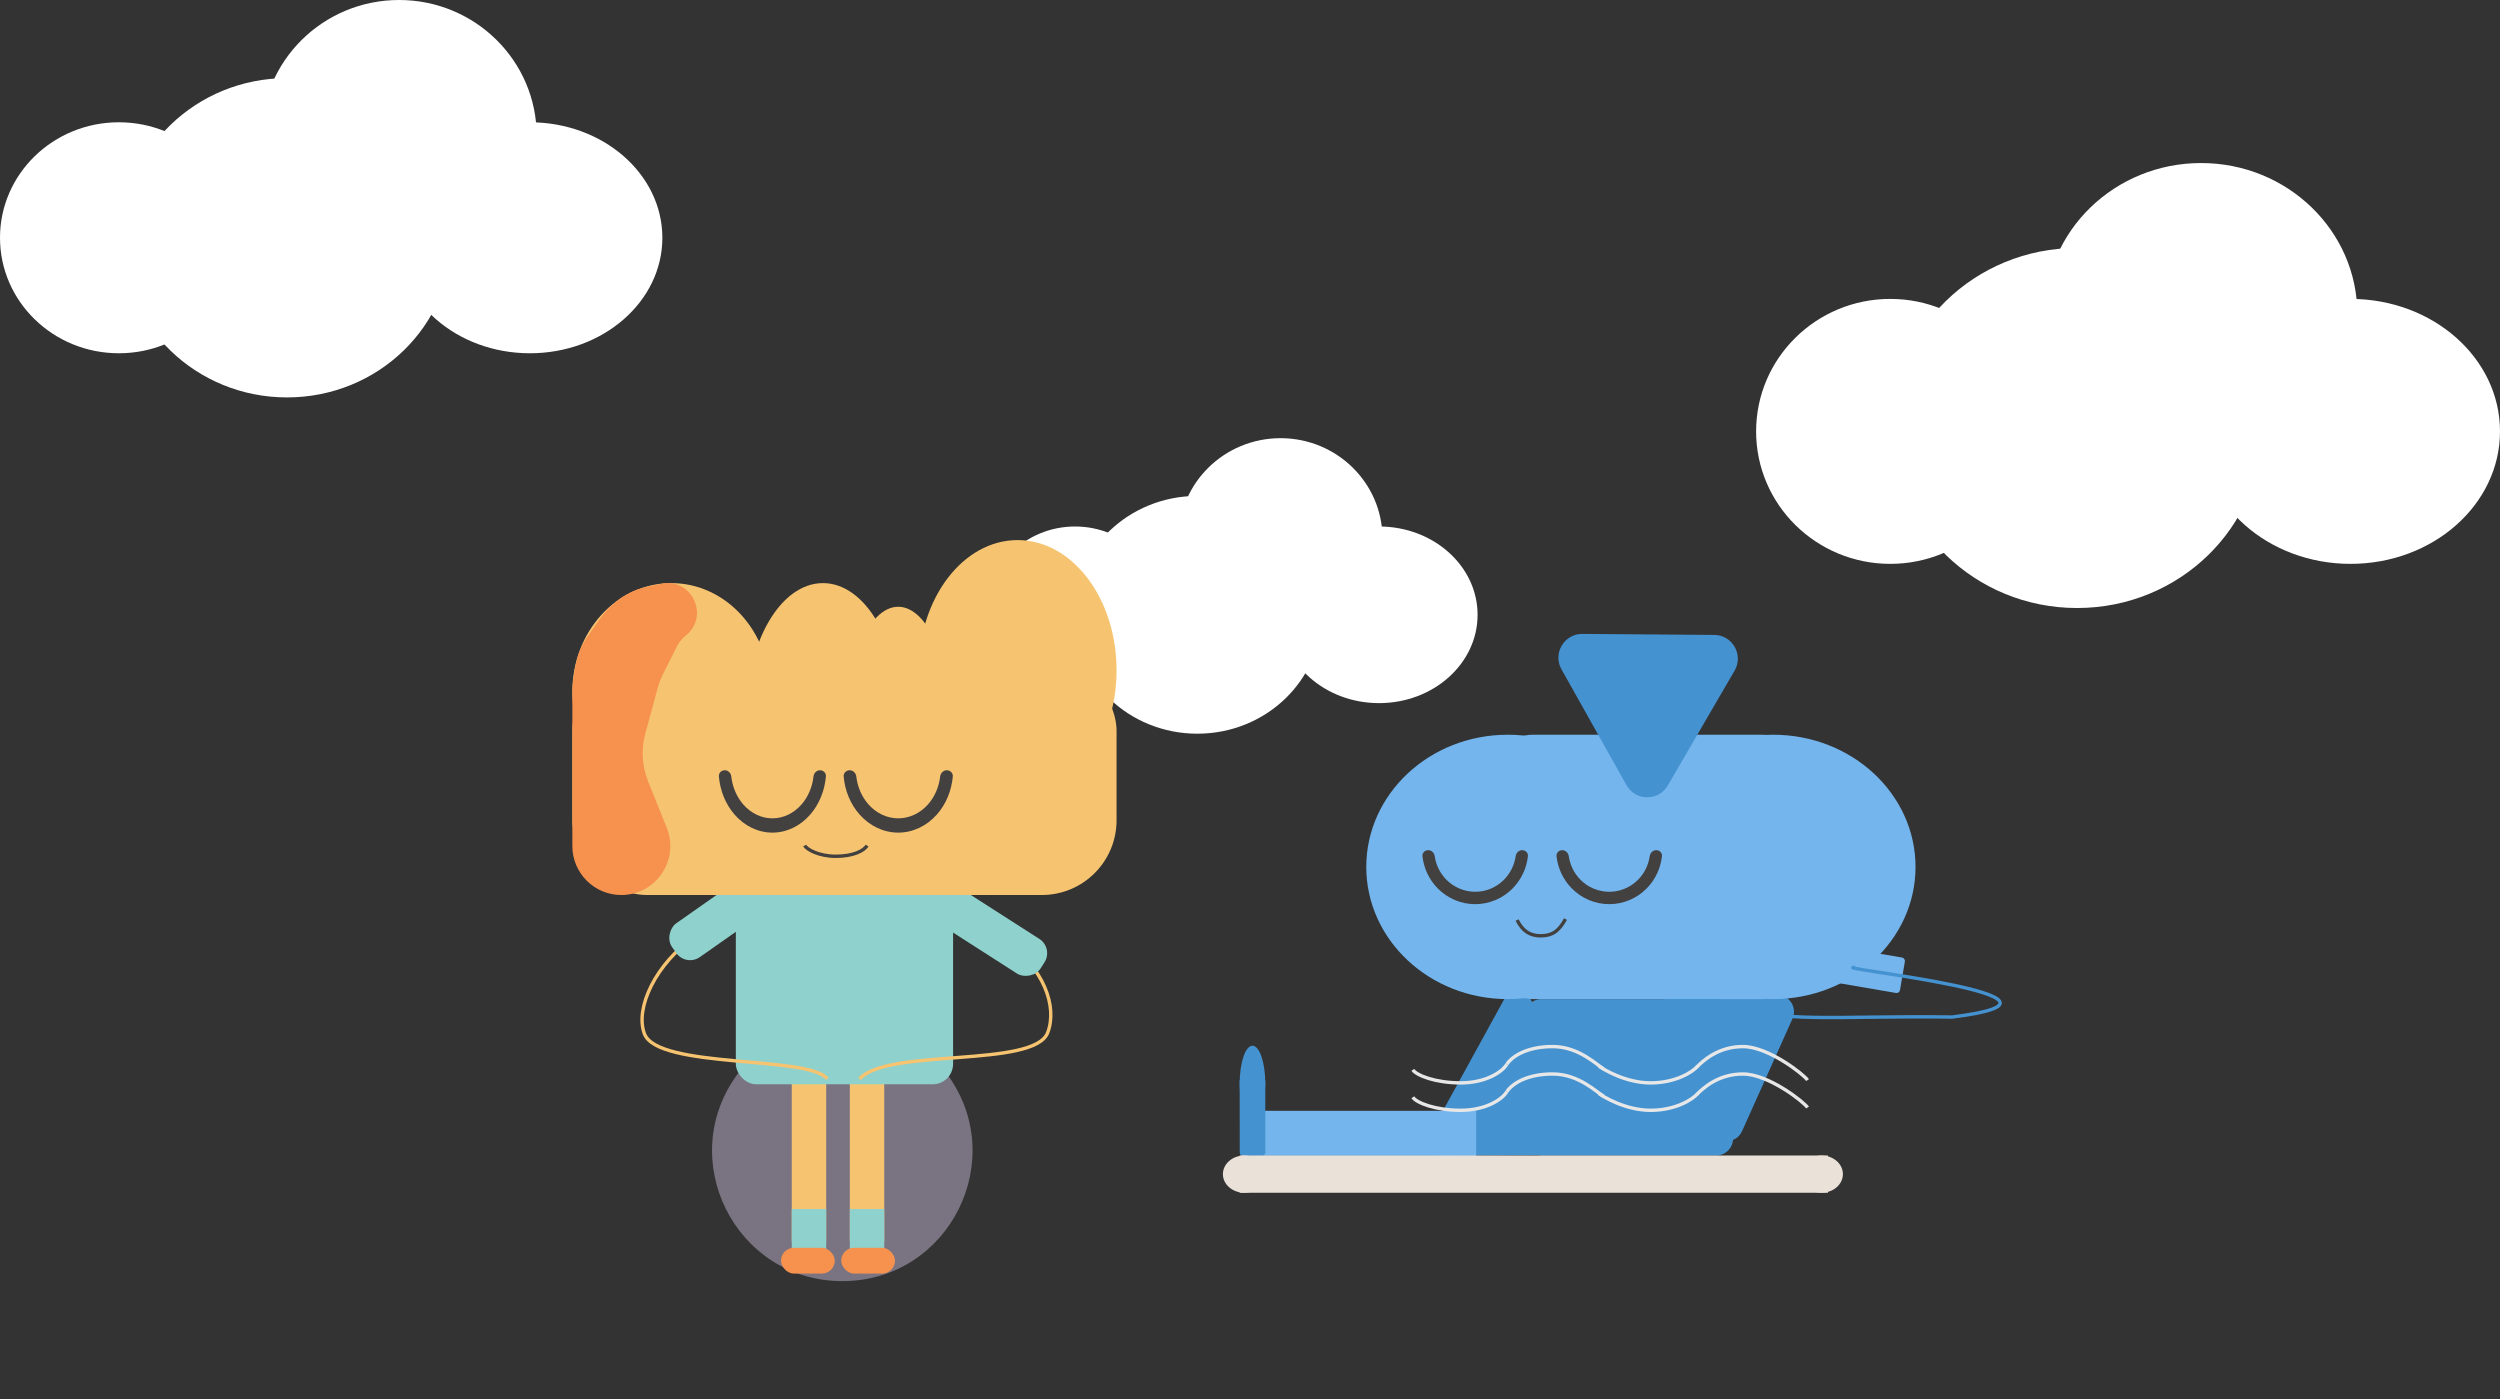 <svg
        width="736"
        height="412"
        viewBox="0 0 736 412"
        fill="none"
        xmlns="http://www.w3.org/2000/svg">
        <rect x="0" y="0" width="736" height="412" fill="#333333" stroke="none"/>
        <ellipse
          className="cloud_middle"
          cx="352.5"
          cy="181"
          rx="36.5"
          ry="35"
          fill="white"
        />
        <ellipse
          className="cloud_middle"
          cx="406"
          cy="181"
          rx="29"
          ry="26"
          fill="white"
        />
        <ellipse
          className="cloud_middle"
          cx="316.5"
          cy="181"
          rx="26.5"
          ry="26"
          fill="white"
        />
        <ellipse
          className="cloud_middle"
          cx="377"
          cy="158.5"
          rx="30"
          ry="29.5"
          fill="white"
        />
        <path
          d="M443.198 293.509C444.707 290.762 448.646 290.738 450.187 293.467L473.075 333.992C474.576 336.649 472.668 339.941 469.616 339.959L424.322 340.228C421.27 340.246 419.323 336.977 420.793 334.302L443.198 293.509Z"
          fill="#4592D1"
        />
        <path
          d="M512.869 333.003C511.101 336.945 505.503 336.941 503.741 332.997L488.945 299.874C487.467 296.566 489.89 292.833 493.514 292.835L523.153 292.856C526.777 292.859 529.195 296.595 527.712 299.902L512.869 333.003Z"
          fill="#4592D1"
        />
        <rect
          x="441.148"
          y="216.304"
          width="87.701"
          height="77.835"
          rx="10"
          fill="#73B5EC"
        />
        <ellipse
          cx="443.889"
          cy="255.221"
          rx="41.658"
          ry="38.917"
          fill="#73B5EC"
        />
        <path
          d="M563.93 255.221C563.93 276.714 545.156 294.138 521.998 294.138C498.839 294.138 480.066 276.714 480.066 255.221C480.066 233.727 498.839 216.304 521.998 216.304C545.156 216.304 563.93 233.727 563.93 255.221Z"
          fill="#73B5EC"
        />
        <path
          d="M448.129 250.288C449.117 250.288 449.929 251.091 449.82 252.074C449.424 255.632 447.856 258.971 445.343 261.528C442.413 264.509 438.44 266.184 434.297 266.184C430.154 266.184 426.18 264.509 423.25 261.528C420.738 258.971 419.169 255.632 418.774 252.074C418.665 251.091 419.476 250.288 420.464 250.288V250.288C421.453 250.288 422.241 251.093 422.382 252.071C422.757 254.661 423.94 257.079 425.781 258.953C428.04 261.251 431.103 262.542 434.297 262.542C437.491 262.542 440.554 261.251 442.812 258.953C444.653 257.079 445.837 254.661 446.211 252.071C446.353 251.093 447.141 250.288 448.129 250.288V250.288Z"
          fill="#434040"
          fillOpacity="0.6"
        />
        <path
          d="M460.881 270.569C458.852 274.326 456.758 275.502 453.578 275.502C450.399 275.502 448.258 274.095 446.63 270.858"
          stroke="#434040"
          strokeOpacity="0.6"
          strokeWidth="4"
          strokeLinecap="round"
          strokeLinejoin="round"
        />
        <rect
          x="448.822"
          y="294.138"
          width="61.391"
          height="46.043"
          rx="5"
          fill="#4592D1"
        />
        <rect
          x="525.854"
          y="276.05"
          width="35.629"
          height="10.582"
          rx="1"
          transform="rotate(9.731 525.854 276.05)"
          fill="#73B5EC"
        />
        <path
          d="M511.857 295.235C521.45 301.61 540.705 298.902 574.722 299.418C621.21 293.59 537.346 284.82 546.116 284.82"
          stroke="#4592D1"
          strokeWidth="19"
        />
        <rect
          x="369.891"
          y="327.026"
          width="64.68"
          height="13.265"
          fill="#73B5EC"
        />
        <path
          d="M490.996 231.244C488.272 235.925 481.493 235.873 478.842 231.15L459.697 197.047C457.066 192.36 460.48 186.58 465.855 186.621L504.669 186.921C510.044 186.962 513.368 192.795 510.665 197.441L490.996 231.244Z"
          fill="#4592D1"
        />
        <rect
          width="23.142"
          height="7.533"
          rx="1"
          transform="matrix(0.001 1 -1 0.003 372.491 317.16)"
          fill="#4592D1"
        />
        <ellipse
          rx="11.103"
          ry="3.768"
          transform="matrix(0.001 1 -1 0.003 368.733 318.958)"
          fill="#4592D1"
        />
        <path
          d="M487.594 250.288C488.583 250.288 489.394 251.091 489.285 252.074C488.89 255.632 487.321 258.971 484.808 261.528C481.879 264.509 477.905 266.184 473.762 266.184C469.619 266.184 465.646 264.509 462.716 261.528C460.203 258.971 458.635 255.632 458.239 252.074C458.13 251.091 458.942 250.288 459.93 250.288V250.288C460.918 250.288 461.706 251.093 461.848 252.071C462.222 254.661 463.406 257.079 465.247 258.953C467.505 261.251 470.568 262.542 473.762 262.542C476.956 262.542 480.019 261.251 482.278 258.953C484.119 257.079 485.302 254.661 485.677 252.071C485.818 251.093 486.606 250.288 487.594 250.288V250.288Z"
          fill="#434040"
          fillOpacity="0.6"
        />
        <path
          d="M443.615 313.323C442.299 315.54 437.512 318.804 430.028 318.804C422.544 318.804 417.018 316.587 415.934 314.967"
          stroke="#E7E7E7"
          strokeWidth="4"
          strokeLinecap="round"
        />
        <path
          d="M443.615 313.323C445.259 310.856 449.76 308.048 457.318 308.116C464.876 308.184 470.199 313.597 472.118 314.693"
          stroke="#E7E7E7"
          strokeWidth="4"
          strokeLinecap="round"
        />
        <path
          d="M499.798 313.871C498.428 315.515 493.422 318.804 485.937 318.804C478.453 318.804 471.844 314.693 470.747 313.871"
          stroke="#E7E7E7"
          strokeWidth="4"
          strokeLinecap="round"
        />
        <path
          d="M499.524 314.145C501.169 312.501 505.744 308.048 513.228 308.116C520.712 308.183 531.069 316.352 532.138 317.982"
          stroke="#E7E7E7"
          strokeWidth="4"
          strokeLinecap="round"
        />
        <path
          d="M443.615 321.394C442.299 323.611 437.512 326.875 430.028 326.875C422.544 326.875 417.018 324.658 415.934 323.038"
          stroke="#E7E7E7"
          strokeWidth="4"
          strokeLinecap="round"
        />
        <path
          d="M443.615 321.394C445.259 318.927 449.76 316.118 457.318 316.187C464.876 316.255 470.199 321.668 472.118 322.764"
          stroke="#E7E7E7"
          strokeWidth="4"
          strokeLinecap="round"
        />
        <path
          d="M499.798 321.942C498.428 323.586 493.422 326.875 485.937 326.875C478.453 326.875 471.844 322.764 470.747 321.942"
          stroke="#E7E7E7"
          strokeWidth="4"
          strokeLinecap="round"
        />
        <path
          d="M499.524 322.216C501.169 320.572 505.744 316.119 513.228 316.187C520.712 316.254 531.069 324.423 532.138 326.053"
          stroke="#E7E7E7"
          strokeWidth="4"
          strokeLinecap="round"
        />
        <rect
          x="364.958"
          y="340.181"
          width="173.21"
          height="10.963"
          fill="#EAE1D9"
        />
        <ellipse
          cx="366.328"
          cy="345.663"
          rx="6.304"
          ry="5.481"
          fill="#EAE1D9"
        />
        <ellipse
          cx="536.249"
          cy="345.663"
          rx="6.304"
          ry="5.481"
          fill="#EAE1D9"
        />
        <path
          d="M217.471 315.759C232.788 295.554 263.161 295.554 278.478 315.759V315.759C297.59 340.968 279.609 377.162 247.975 377.162V377.162C216.34 377.162 198.36 340.968 217.471 315.759V315.759Z"
          fill="#7A7482"
        />
        <rect
          x="250.191"
          y="314.152"
          width="10.132"
          height="55.095"
          rx="4"
          fill="#F6C471"
          fillOpacity="0.7"
        />
        <rect
          x="233.093"
          y="314.152"
          width="10.132"
          height="55.095"
          rx="4"
          fill="#F6C471"
          fillOpacity="0.7"
        />
        <rect
          x="233.093"
          y="355.948"
          width="10.132"
          height="12.032"
          fill="#8ED1CD"
        />
        <rect
          x="250.191"
          y="355.948"
          width="10.132"
          height="12.032"
          fill="#8ED1CD"
        />
        <rect
          x="216.628"
          y="257.157"
          width="63.961"
          height="62.061"
          rx="6"
          fill="#8ED1CD"
        />
        <path
          d="M253.041 317.635C261.273 308.452 304.364 314.494 308.425 304.038C311.379 296.434 307.375 284.71 295.47 276.789"
          stroke="#F6C471"
          strokeWidth="15"
          strokeLinecap="round"
        />
        <path
          d="M243.542 317.635C238.476 310.669 193.632 314.785 189.714 304.336C186.864 296.737 193.09 283.64 204.577 275.724"
          stroke="#F6C471"
          strokeWidth="15"
          strokeLinecap="round"
        />
        <rect
          x="225.386"
          y="253.358"
          width="12.14"
          height="37.158"
          rx="5"
          transform="rotate(54.939 225.386 253.358)"
          fill="#8ED1CD"
        />
        <rect
          x="272.356"
          y="269.278"
          width="12.14"
          height="37.158"
          rx="5"
          transform="rotate(-57.344 272.356 269.278)"
          fill="#8ED1CD"
        />
        <rect
          x="168.499"
          y="193.197"
          width="160.218"
          height="70.293"
          rx="22"
          fill="#F6C471"
        />
        <ellipse
          cx="197.63"
          cy="203.646"
          rx="29.131"
          ry="31.98"
          fill="#F6C471"
        />
        <ellipse
          cx="299.586"
          cy="197.313"
          rx="29.131"
          ry="38.313"
          fill="#F6C471"
        />
        <ellipse
          cx="242.275"
          cy="209.978"
          rx="22.481"
          ry="38.313"
          fill="#F6C471"
        />
        <ellipse
          cx="264.44"
          cy="216.944"
          rx="16.148"
          ry="38.313"
          fill="#F6C471"
        />
        <path
          d="M241.412 226.76C242.413 226.76 243.233 227.574 243.148 228.572C242.789 232.777 241.187 236.732 238.588 239.746C235.619 243.19 231.592 245.125 227.393 245.125C223.195 245.125 219.168 243.19 216.199 239.746C213.6 236.732 211.998 232.777 211.639 228.572C211.554 227.574 212.374 226.76 213.375 226.76V226.76C214.377 226.76 215.178 227.575 215.289 228.57C215.632 231.657 216.846 234.546 218.763 236.771C221.052 239.426 224.157 240.918 227.393 240.918C230.63 240.918 233.735 239.426 236.023 236.771C237.941 234.546 239.155 231.657 239.498 228.57C239.609 227.575 240.41 226.76 241.412 226.76V226.76Z"
          fill="#434040"
          fillOpacity="0.6"
        />
        <path
          d="M278.738 226.76C279.76 226.76 280.597 227.59 280.506 228.608C280.134 232.8 278.502 236.74 275.859 239.746C272.83 243.19 268.723 245.125 264.44 245.125C260.157 245.125 256.05 243.19 253.021 239.746C250.378 236.74 248.746 232.8 248.373 228.608C248.283 227.59 249.12 226.76 250.141 226.76V226.76C251.163 226.76 251.98 227.591 252.097 228.606C252.453 231.68 253.689 234.555 255.637 236.771C257.972 239.426 261.138 240.918 264.44 240.918C267.741 240.918 270.908 239.426 273.242 236.771C275.191 234.555 276.427 231.68 276.782 228.606C276.9 227.591 277.717 226.76 278.738 226.76V226.76Z"
          fill="#434040"
          fillOpacity="0.6"
        />
        <path
          d="M255.257 248.925C254.383 250.477 251.146 252.091 246.075 252.091C241.004 252.091 237.476 250.042 236.893 248.925"
          stroke="#434040"
          strokeOpacity="0.6"
          strokeWidth="4"
          strokeLinecap="round"
        />
        <path
          d="M169.533 195.418C170.14 192.49 171.338 189.717 173.053 187.268L176.671 182.102C177.55 180.847 178.557 179.688 179.676 178.642L180.338 178.024C181.929 176.538 183.739 175.304 185.703 174.366V174.366C187.258 173.624 188.897 173.073 190.585 172.725L194.187 171.982V171.982C203.024 169.555 209.089 180.717 202.244 186.811L201.334 187.621C200.486 188.376 199.789 189.285 199.281 190.3L195.172 198.511C194.517 199.82 193.994 201.191 193.611 202.604L189.971 216.036C188.721 220.652 189.008 225.549 190.789 229.986L196.295 243.702C200.098 253.174 193.123 263.49 182.916 263.49V263.49C174.954 263.49 168.499 257.035 168.499 249.073V221.272V203.543C168.499 202.438 168.582 201.334 168.748 200.242L169.337 196.363L169.533 195.418Z"
          fill="#F6914E"
          fillOpacity="0.5"
        />
        <rect
          x="229.927"
          y="367.347"
          width="15.832"
          height="7.599"
          rx="3.8"
          fill="#F6914E"
        />
        <rect
          x="247.658"
          y="367.347"
          width="15.832"
          height="7.599"
          rx="3.8"
          fill="#F6914E"
        />
        <ellipse
          className="cloud_left"
          cx="84.5"
          cy="70"
          rx="48.5"
          ry="47"
          fill="white"
        />
        <ellipse
          className="cloud_left"
          cx="156"
          cy="70"
          rx="39"
          ry="34"
          fill="white"
        />
        <ellipse
          className="cloud_left"
          cx="35"
          cy="70"
          rx="35"
          ry="34"
          fill="white"
        />
        <ellipse
          className="cloud_left"
          cx="117.5"
          cy="40"
          rx="40.5"
          ry="40"
          fill="white"
        />
        <ellipse
          className="cloud_start"
          cx="611.5"
          cy="126"
          rx="54.5"
          ry="53"
          fill="white"
        />
        <ellipse
          className="cloud_start"
          cx="692"
          cy="127"
          rx="44"
          ry="39"
          fill="white"
        />
        <ellipse
          className="cloud_start"
          cx="556.5"
          cy="127"
          rx="39.5"
          ry="39"
          fill="white"
        />
        <ellipse
          className="cloud_start"
          cx="648"
          cy="92.5"
          rx="46"
          ry="44.5"
          fill="white"
        />
      </svg>